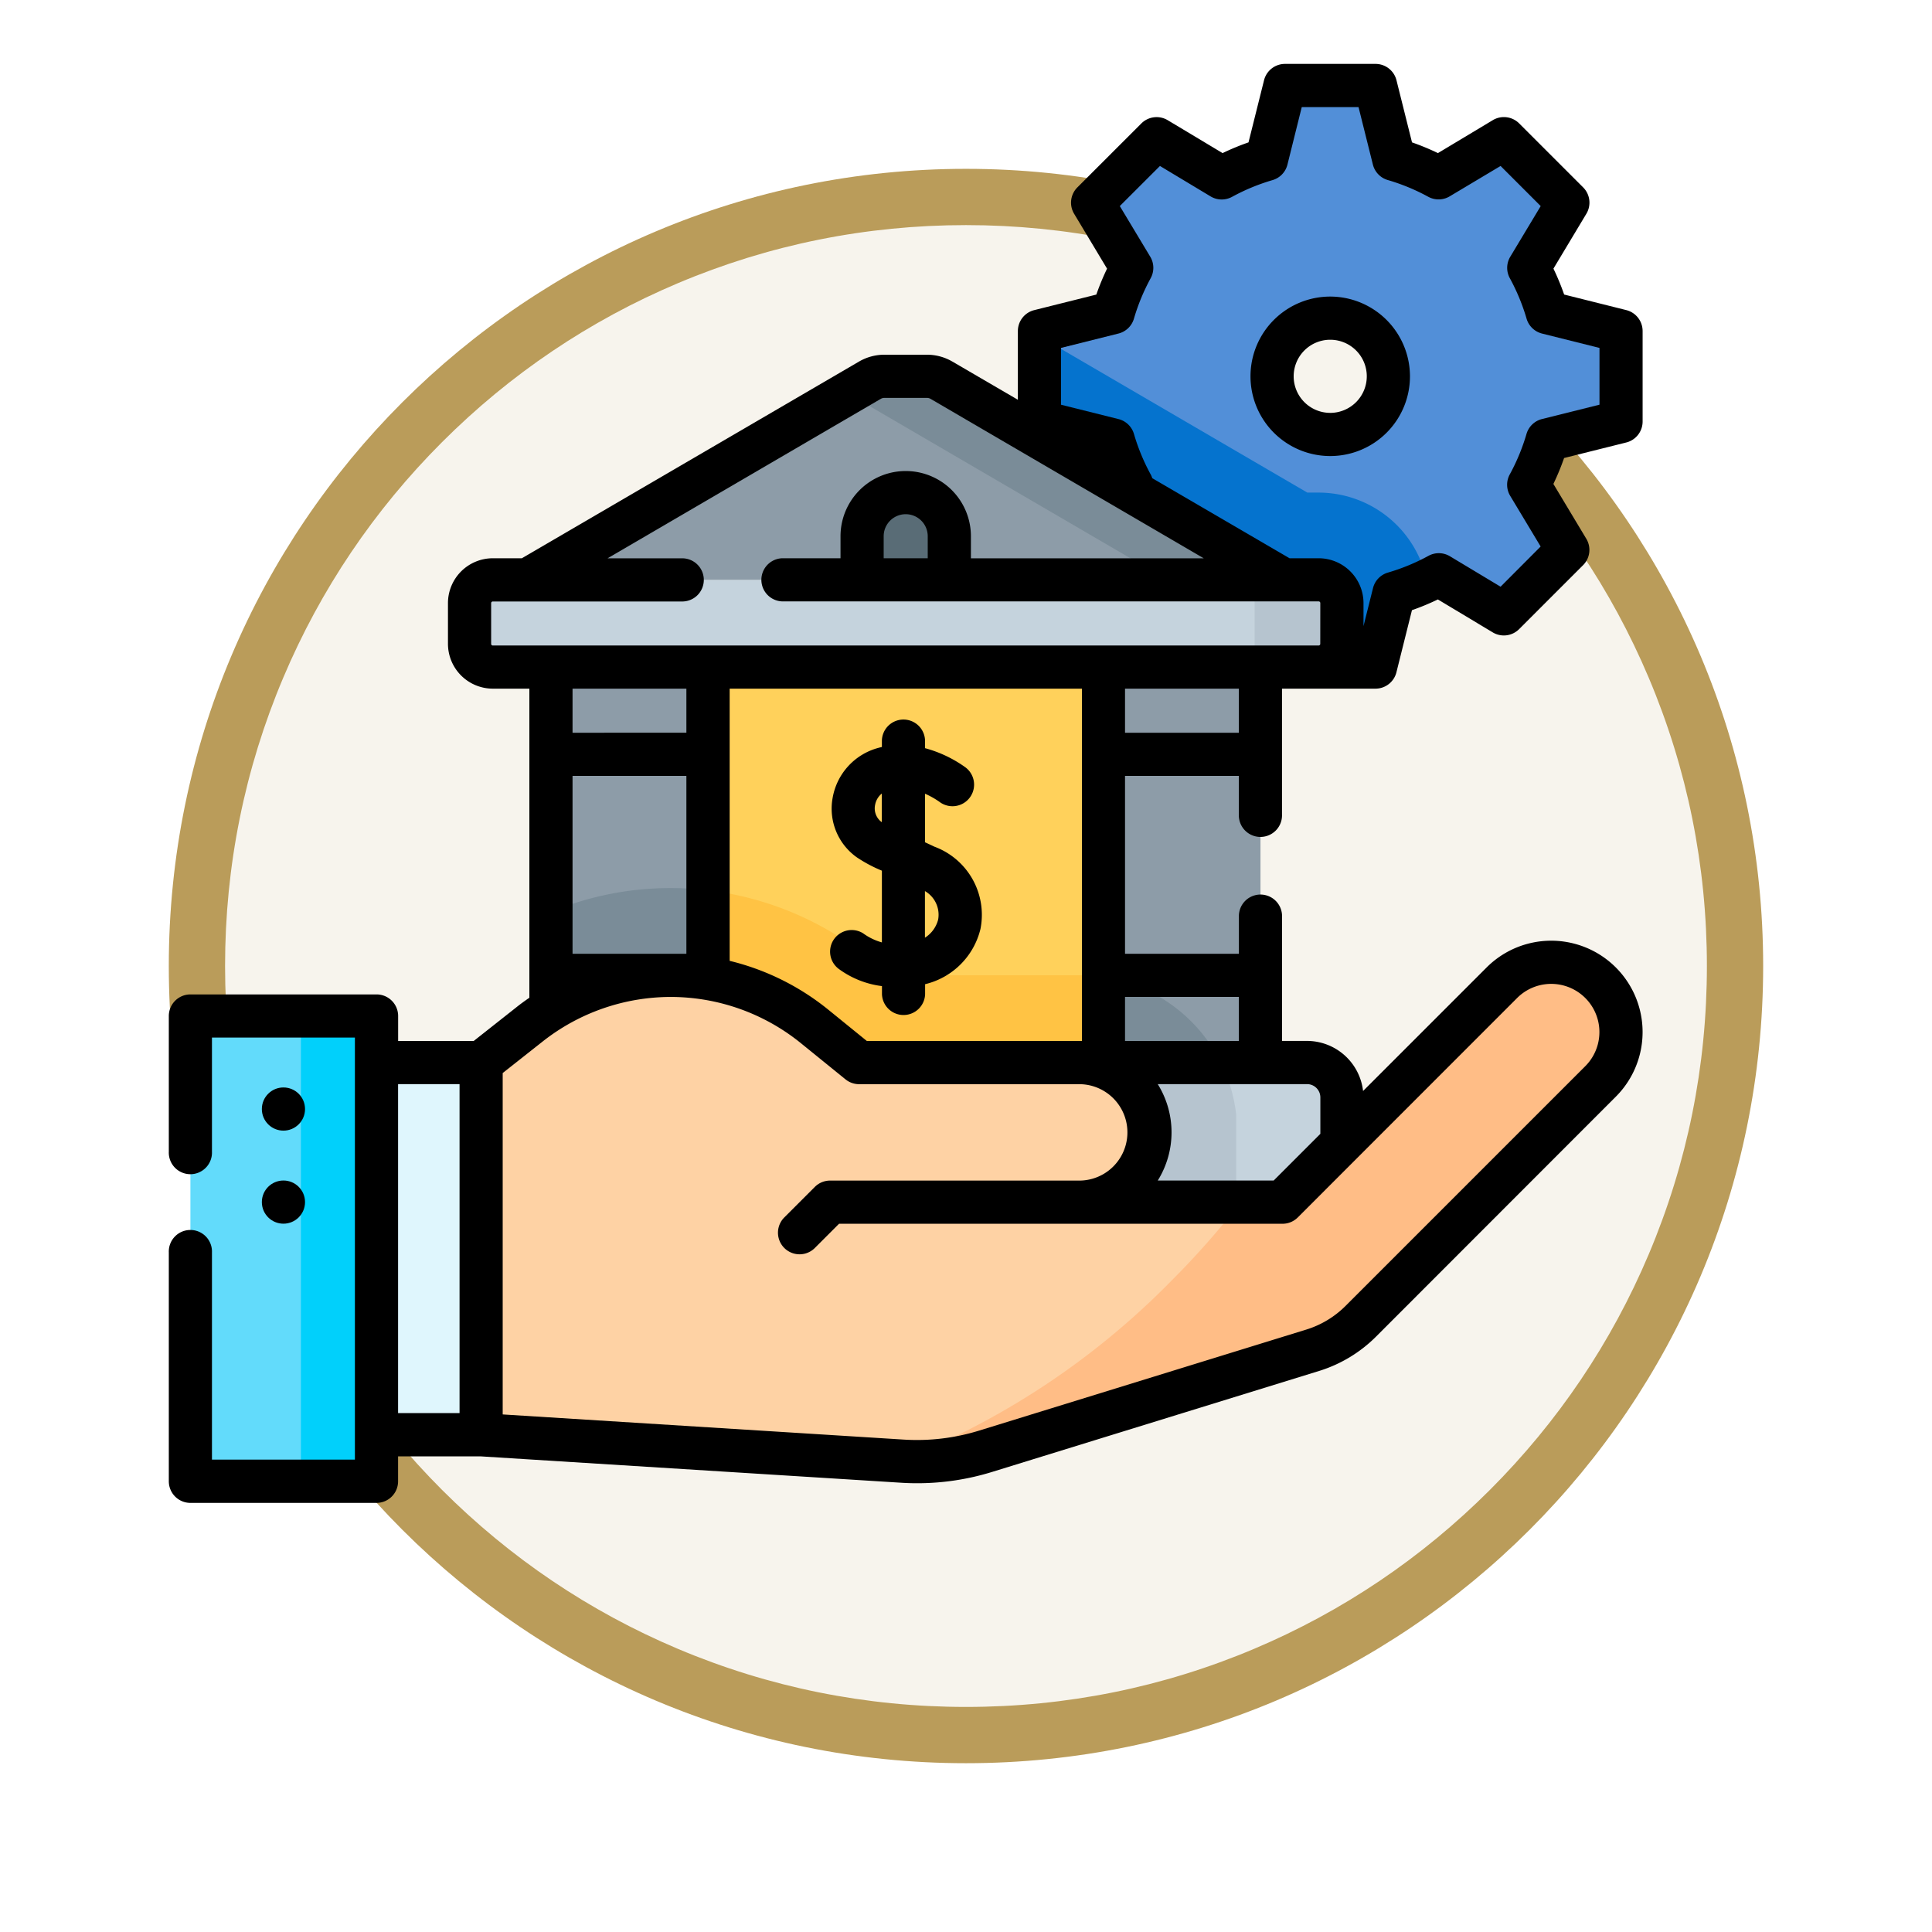 <svg xmlns="http://www.w3.org/2000/svg" xmlns:xlink="http://www.w3.org/1999/xlink" width="103" height="103" viewBox="0 0 103 103">
  <defs>
    <filter id="Trazado_978624" x="0" y="0" width="103" height="103" filterUnits="userSpaceOnUse">
      <feOffset dy="3" input="SourceAlpha"/>
      <feGaussianBlur stdDeviation="3" result="blur"/>
      <feFlood flood-opacity="0.161"/>
      <feComposite operator="in" in2="blur"/>
      <feComposite in="SourceGraphic"/>
    </filter>
  </defs>
  <g id="Grupo_1219808" data-name="Grupo 1219808" transform="translate(-190.895 -11586.701)">
    <g id="Grupo_1218100" data-name="Grupo 1218100" transform="translate(0.355 2865.516)">
      <g id="Grupo_1216304" data-name="Grupo 1216304" transform="translate(25.039 7949.186)">
        <g id="Grupo_1177896" data-name="Grupo 1177896" transform="translate(-5.5 -2094)">
          <g id="Grupo_1176881" data-name="Grupo 1176881">
            <g id="Grupo_1175148" data-name="Grupo 1175148" transform="translate(0 1580)">
              <g id="Grupo_1173798" data-name="Grupo 1173798" transform="translate(-3 -3520)">
                <g id="Grupo_1171925" data-name="Grupo 1171925" transform="translate(-22 -2246)">
                  <g id="Grupo_1164524" data-name="Grupo 1164524" transform="translate(205 7058)">
                    <g id="Grupo_1144123" data-name="Grupo 1144123">
                      <g transform="matrix(1, 0, 0, 1, -9, -6)" filter="url(#Trazado_978624)">
                        <g id="Trazado_978624-2" data-name="Trazado 978624" transform="translate(9 6)" fill="#f7f4ed">
                          <path d="M 42.5 83.5 C 36.964 83.5 31.595 82.416 26.541 80.279 C 21.659 78.214 17.274 75.257 13.509 71.491 C 9.743 67.726 6.786 63.341 4.721 58.459 C 2.584 53.405 1.5 48.036 1.5 42.5 C 1.5 36.964 2.584 31.595 4.721 26.541 C 6.786 21.659 9.743 17.274 13.509 13.509 C 17.274 9.743 21.659 6.786 26.541 4.721 C 31.595 2.584 36.964 1.5 42.5 1.5 C 48.036 1.5 53.405 2.584 58.459 4.721 C 63.341 6.786 67.726 9.743 71.491 13.509 C 75.257 17.274 78.214 21.659 80.279 26.541 C 82.416 31.595 83.5 36.964 83.5 42.5 C 83.5 48.036 82.416 53.405 80.279 58.459 C 78.214 63.341 75.257 67.726 71.491 71.491 C 67.726 75.257 63.341 78.214 58.459 80.279 C 53.405 82.416 48.036 83.5 42.5 83.5 Z" stroke="none"/>
                          <path d="M 42.5 3 C 37.166 3 31.994 4.044 27.126 6.103 C 22.422 8.092 18.198 10.941 14.569 14.569 C 10.941 18.198 8.092 22.422 6.103 27.126 C 4.044 31.994 3 37.166 3 42.5 C 3 47.834 4.044 53.006 6.103 57.874 C 8.092 62.578 10.941 66.802 14.569 70.431 C 18.198 74.059 22.422 76.908 27.126 78.897 C 31.994 80.956 37.166 82 42.5 82 C 47.834 82 53.006 80.956 57.874 78.897 C 62.578 76.908 66.802 74.059 70.431 70.431 C 74.059 66.802 76.908 62.578 78.897 57.874 C 80.956 53.006 82 47.834 82 42.5 C 82 37.166 80.956 31.994 78.897 27.126 C 76.908 22.422 74.059 18.198 70.431 14.569 C 66.802 10.941 62.578 8.092 57.874 6.103 C 53.006 4.044 47.834 3 42.5 3 M 42.5 0 C 65.972 0 85 19.028 85 42.5 C 85 65.972 65.972 85 42.5 85 C 19.028 85 0 65.972 0 42.5 C 0 19.028 19.028 0 42.5 0 Z" stroke="none" fill="#ba9c5a"/>
                        </g>
                      </g>
                    </g>
                  </g>
                </g>
              </g>
            </g>
          </g>
        </g>
      </g>
    </g>
    <g id="la-politica-monetaria_1_" data-name="la-politica-monetaria (1)" transform="translate(199.895 11584.049)">
      <g id="Grupo_1219807" data-name="Grupo 1219807" transform="translate(0 6.061)">
        <g id="Grupo_1219802" data-name="Grupo 1219802" transform="translate(46.416 1.151)">
          <path id="Trazado_1091353" data-name="Trazado 1091353" d="M333.471,31.475V26.652l-3.933-.983a11.97,11.97,0,0,0-.987-2.387l2.085-3.475-3.41-3.41-3.475,2.085a11.987,11.987,0,0,0-2.387-.987l-.983-3.933h-4.823l-.983,3.933a11.978,11.978,0,0,0-2.387.987L308.712,16.4l-3.41,3.41,2.085,3.475a11.987,11.987,0,0,0-.987,2.387l-3.933.983v4.823l3.933.983a11.969,11.969,0,0,0,.987,2.387L305.3,38.32l3.41,3.41,3.475-2.085a11.987,11.987,0,0,0,2.387.987l.983,3.933h4.823l.983-3.933a11.978,11.978,0,0,0,2.387-.987l3.475,2.085,3.41-3.41-2.085-3.475a11.987,11.987,0,0,0,.987-2.387Zm-15.5-5.512a3.1,3.1,0,1,1-3.1,3.1A3.1,3.1,0,0,1,317.969,25.963Z" transform="translate(-302.467 -13.562)" fill="#528fd8"/>
          <path id="Trazado_1091354" data-name="Trazado 1091354" d="M317.349,109.037h-.6l-14.279-8.329v4.54l3.933.983a11.969,11.969,0,0,0,.987,2.387l-2.085,3.475,3.41,3.41,3.475-2.085a11.987,11.987,0,0,0,2.387.987l.983,3.933h4.823l.983-3.933a12.042,12.042,0,0,0,1.755-.667A5.9,5.9,0,0,0,317.349,109.037Z" transform="translate(-302.467 -87.335)" fill="#0573ce"/>
        </g>
        <g id="Grupo_1219805" data-name="Grupo 1219805" transform="translate(1.151 16.653)">
          <g id="Grupo_1219803" data-name="Grupo 1219803" transform="translate(14.882)">
            <path id="Trazado_1091355" data-name="Trazado 1091355" d="M187.309,215.594h21.082v21.082H187.309Z" transform="translate(-174.598 -200.092)" fill="#ffd15b"/>
            <path id="Trazado_1091356" data-name="Trazado 1091356" d="M208.392,297.776a8.385,8.385,0,0,0-1.24-.093H197.019l-1.109-.9a16.859,16.859,0,0,0-8.6-3.63v9.18h21.082v-4.558Z" transform="translate(-174.598 -265.75)" fill="#ffc344"/>
            <path id="Trazado_1091357" data-name="Trazado 1091357" d="M149.741,189.94H105.716a1.24,1.24,0,0,1-1.24-1.24v-2.17a1.24,1.24,0,0,1,1.24-1.24h44.025a1.24,1.24,0,0,1,1.24,1.24v2.17A1.24,1.24,0,0,1,149.741,189.94Z" transform="translate(-104.476 -174.439)" fill="#c5d3dd"/>
            <path id="Trazado_1091358" data-name="Trazado 1091358" d="M373.789,185.289h-4.651a1.24,1.24,0,0,1,1.24,1.24v2.17a1.24,1.24,0,0,1-1.24,1.24h4.651a1.24,1.24,0,0,0,1.24-1.24v-2.17A1.24,1.24,0,0,0,373.789,185.289Z" transform="translate(-328.523 -174.438)" fill="#b6c4cf"/>
            <path id="Trazado_1091359" data-name="Trazado 1091359" d="M174.925,360.416H132.76v-7.441h40.3a1.86,1.86,0,0,1,1.86,1.86Z" transform="translate(-128.42 -316.391)" fill="#c5d3dd"/>
            <path id="Trazado_1091360" data-name="Trazado 1091360" d="M169.293,355.765a8.306,8.306,0,0,0-.824-2.79H132.76v7.441h36.533Z" transform="translate(-128.42 -316.391)" fill="#b6c4cf"/>
            <path id="Trazado_1091361" data-name="Trazado 1091361" d="M324.691,215.594h8.371v21.082h-8.371Z" transform="translate(-290.897 -200.092)" fill="#8d9ca8"/>
            <path id="Trazado_1091362" data-name="Trazado 1091362" d="M324.691,215.594h8.371v21.082h-8.371Z" transform="translate(-290.897 -200.092)" fill="#8d9ca8"/>
            <path id="Trazado_1091363" data-name="Trazado 1091363" d="M324.691,323.274v4.558h6.255A8.392,8.392,0,0,0,324.691,323.274Z" transform="translate(-290.897 -291.248)" fill="#7a8c98"/>
            <path id="Trazado_1091364" data-name="Trazado 1091364" d="M0,0H8.371V21.082H0Z" transform="translate(12.711 36.584) rotate(180)" fill="#8d9ca8"/>
            <path id="Trazado_1091365" data-name="Trazado 1091365" d="M141.131,292.486a16.608,16.608,0,0,0-8.371,1.149v8.032h8.371Z" transform="translate(-128.42 -265.082)" fill="#7a8c98"/>
            <path id="Trazado_1091366" data-name="Trazado 1091366" d="M164.984,125.429h-40.3l18.24-10.64a1.55,1.55,0,0,1,.781-.211h2.262a1.55,1.55,0,0,1,.781.211Z" transform="translate(-121.579 -114.578)" fill="#8d9ca8"/>
            <path id="Trazado_1091367" data-name="Trazado 1091367" d="M245.5,157.31a2.325,2.325,0,1,0-4.65,0v2.325H245.5V157.31Z" transform="translate(-219.921 -148.784)" fill="#596c76"/>
            <path id="Trazado_1091368" data-name="Trazado 1091368" d="M240.81,114.789a1.55,1.55,0,0,0-.781-.211h-2.262a1.55,1.55,0,0,0-.781.211l-1.188.693,17.052,9.947h6.2Z" transform="translate(-215.645 -114.578)" fill="#7a8c98"/>
          </g>
          <g id="Grupo_1219804" data-name="Grupo 1219804" transform="translate(0 31.24)">
            <path id="Trazado_1091369" data-name="Trazado 1091369" d="M72.15,352.975h5.581v19.842H72.15Z" transform="translate(-62.229 -347.631)" fill="#dff6fd"/>
            <path id="Trazado_1091370" data-name="Trazado 1091370" d="M168.2,319.244a3.72,3.72,0,0,0-5.261,0l-11.695,11.695H140.451a3.72,3.72,0,1,0,0-7.441H128.67l-2.39-1.938a12.152,12.152,0,0,0-15.183-.1l-2.579,2.037V343.34l22.455,1.408a12.4,12.4,0,0,0,4.435-.528l17.445-5.387a6.2,6.2,0,0,0,2.555-1.54L168.2,324.505a3.721,3.721,0,0,0,0-5.262Z" transform="translate(-93.016 -318.154)" fill="#fed2a4"/>
            <path id="Trazado_1091371" data-name="Trazado 1091371" d="M291.146,319.244a3.72,3.72,0,0,0-5.261,0L274.19,330.939h-2.219a45.535,45.535,0,0,1-3.729,4.219,41.646,41.646,0,0,1-14.484,9.58l.166.01a12.4,12.4,0,0,0,4.435-.528l17.445-5.387a6.2,6.2,0,0,0,2.555-1.54l12.788-12.788A3.72,3.72,0,0,0,291.146,319.244Z" transform="translate(-215.967 -318.154)" fill="#ffbd86"/>
            <path id="Trazado_1091372" data-name="Trazado 1091372" d="M7.5,336.812h9.921v24.8H7.5Z" transform="translate(-7.5 -333.949)" fill="#62dbfb"/>
            <path id="Trazado_1091373" data-name="Trazado 1091373" d="M45.886,336.812h4.03v24.8h-4.03Z" transform="translate(-39.995 -333.949)" fill="#01d0fb"/>
          </g>
        </g>
        <g id="Grupo_1219806" data-name="Grupo 1219806" transform="translate(0 0)">
          <path id="Trazado_1091374" data-name="Trazado 1091374" d="M77.7,26.242a1.151,1.151,0,0,0,.872-1.117V20.3a1.151,1.151,0,0,0-.871-1.116l-3.312-.829a13.238,13.238,0,0,0-.571-1.382l1.756-2.926a1.151,1.151,0,0,0-.173-1.406l-3.41-3.41a1.151,1.151,0,0,0-1.406-.173l-2.925,1.756a13.14,13.14,0,0,0-1.382-.571l-.828-3.312a1.151,1.151,0,0,0-1.117-.872H59.506a1.151,1.151,0,0,0-1.117.872l-.828,3.312a13.142,13.142,0,0,0-1.382.571L53.254,9.06a1.151,1.151,0,0,0-1.406.173l-3.411,3.41a1.151,1.151,0,0,0-.173,1.406l1.756,2.926a13.275,13.275,0,0,0-.572,1.382l-3.312.829a1.151,1.151,0,0,0-.871,1.116v3.662l-3.488-2.034a2.7,2.7,0,0,0-1.361-.368H38.154a2.7,2.7,0,0,0-1.361.368L18.822,32.414H17.273a2.394,2.394,0,0,0-2.391,2.391v2.17a2.394,2.394,0,0,0,2.391,2.391h1.949V55.844c-.239.164-.475.334-.7.515l-2.266,1.789h-4.03v-1.33a1.151,1.151,0,0,0-1.151-1.151H1.151A1.151,1.151,0,0,0,0,56.817v7.236a1.151,1.151,0,1,0,2.3,0V57.968H9.921v22.5H2.3V69.424a1.151,1.151,0,1,0-2.3,0v12.2a1.151,1.151,0,0,0,1.151,1.151h9.921a1.151,1.151,0,0,0,1.151-1.151v-1.33h4.394L39.036,81.7q.428.027.855.027a13.5,13.5,0,0,0,3.992-.6l17.445-5.387a7.38,7.38,0,0,0,3.029-1.826L77.144,61.119a4.871,4.871,0,1,0-6.889-6.889l-6.586,6.586a3.014,3.014,0,0,0-2.99-2.67H59.349v-6.7a1.151,1.151,0,0,0-2.3,0V53.5H50.978V44.017h6.069v2.055a1.151,1.151,0,1,0,2.3,0V39.366H64.33a1.151,1.151,0,0,0,1.117-.872l.828-3.312a13.13,13.13,0,0,0,1.382-.572l2.925,1.756a1.151,1.151,0,0,0,1.406-.173l3.41-3.41a1.151,1.151,0,0,0,.173-1.406l-1.756-2.925a13.15,13.15,0,0,0,.571-1.382ZM15.5,77.989H12.223V60.449H15.5ZM71.882,55.858a2.569,2.569,0,0,1,3.634,3.634L62.729,72.279a5.069,5.069,0,0,1-2.081,1.254L43.2,78.921a11.216,11.216,0,0,1-4.024.479L17.8,78.059v-18.2l2.142-1.691a11.047,11.047,0,0,1,6.81-2.366h.014a11.034,11.034,0,0,1,6.921,2.456l2.39,1.938a1.151,1.151,0,0,0,.725.257H48.586a2.57,2.57,0,0,1,0,5.139H35.255a1.15,1.15,0,0,0-.814.337l-1.628,1.628a1.151,1.151,0,1,0,1.628,1.628l1.291-1.291H59.374a1.15,1.15,0,0,0,.814-.337ZM27.593,44.017V53.5H21.524V44.017Zm-6.069-2.3V39.366h6.069v2.349ZM29.9,53.876V39.366h18.78V58.149l-.089,0H37.213L35.14,56.466a13.336,13.336,0,0,0-5.245-2.59Zm30.783,6.573a.71.71,0,0,1,.709.709V63.1l-2.49,2.49H52.723a4.86,4.86,0,0,0,0-5.139ZM57.047,55.8v2.349H50.978V55.8Zm0-14.083H50.978V39.366h6.069Zm4.34-4.74a.087.087,0,0,1-.089.089H17.273a.087.087,0,0,1-.089-.089v-2.17a.088.088,0,0,1,.089-.089h10.05a1.151,1.151,0,1,0,0-2.3H23.39l14.563-8.5a.4.4,0,0,1,.2-.054h2.262a.4.4,0,0,1,.2.054l14.563,8.5H42.762V31.24a3.476,3.476,0,1,0-6.952,0v1.174H32.694a1.151,1.151,0,0,0,0,2.3H61.3a.088.088,0,0,1,.089.089ZM40.46,31.24v1.174H38.111V31.24a1.174,1.174,0,1,1,2.349,0Zm32.748-6.248a1.151,1.151,0,0,0-.826.793,10.844,10.844,0,0,1-.892,2.158,1.151,1.151,0,0,0,.023,1.145l1.623,2.7L71,33.931l-2.7-1.623a1.151,1.151,0,0,0-1.145-.023,10.831,10.831,0,0,1-2.158.892A1.151,1.151,0,0,0,64.2,34l-.508,2.032V34.805A2.394,2.394,0,0,0,61.3,32.414H59.749L52.43,28.145a1.148,1.148,0,0,0-.084-.2,10.835,10.835,0,0,1-.892-2.158,1.151,1.151,0,0,0-.826-.793l-3.061-.765V21.2l3.061-.766a1.151,1.151,0,0,0,.825-.793,10.919,10.919,0,0,1,.893-2.159,1.151,1.151,0,0,0-.023-1.144l-1.623-2.7L52.84,11.5l2.7,1.623a1.151,1.151,0,0,0,1.145.023,10.836,10.836,0,0,1,2.158-.892,1.151,1.151,0,0,0,.794-.826L60.4,8.363h3.027l.765,3.061a1.151,1.151,0,0,0,.793.826,10.836,10.836,0,0,1,2.158.892,1.151,1.151,0,0,0,1.145-.023L71,11.5l2.139,2.139-1.623,2.7a1.151,1.151,0,0,0-.023,1.144,10.915,10.915,0,0,1,.893,2.159,1.151,1.151,0,0,0,.825.793l3.062.766v3.026Z" transform="translate(0 -6.061)"/>
          <path id="Trazado_1091375" data-name="Trazado 1091375" d="M380.031,86.875a4.251,4.251,0,1,0,4.251,4.251A4.256,4.256,0,0,0,380.031,86.875Zm0,6.2a1.949,1.949,0,1,1,1.949-1.949A1.952,1.952,0,0,1,380.031,93.076Z" transform="translate(-318.113 -74.473)"/>
          <circle id="Elipse_12123" data-name="Elipse 12123" cx="1.151" cy="1.151" r="1.151" transform="translate(4.96 54.566)"/>
          <circle id="Elipse_12124" data-name="Elipse 12124" cx="1.151" cy="1.151" r="1.151" transform="translate(4.96 59.527)"/>
        </g>
      </g>
      <path id="Trazado_1091376" data-name="Trazado 1091376" d="M235.12,240.332c-.174-.084-.341-.16-.5-.234v-2.589a4.433,4.433,0,0,1,.765.43,1.151,1.151,0,0,0,1.4-1.828,6.641,6.641,0,0,0-2.164-1.03v-.423a1.151,1.151,0,0,0-2.3,0v.36c-.058.014-.117.027-.176.044a3.353,3.353,0,0,0-2.448,2.656,3.181,3.181,0,0,0,1.282,3.179,7.551,7.551,0,0,0,1.342.715v3.824a3.088,3.088,0,0,1-1-.484,1.151,1.151,0,0,0-1.26,1.926,4.91,4.91,0,0,0,2.264.888v.438a1.151,1.151,0,0,0,2.3,0v-.54a3.993,3.993,0,0,0,2.951-2.944A3.874,3.874,0,0,0,235.12,240.332Zm-2.821-1.317a.906.906,0,0,1-.341-.905,1.015,1.015,0,0,1,.356-.609v1.524Zm3.022,5.2a1.616,1.616,0,0,1-.705.97V242.7A1.457,1.457,0,0,1,235.321,244.214Z" transform="translate(-194.305 -192.542)"/>
    </g>
  </g>
</svg>
